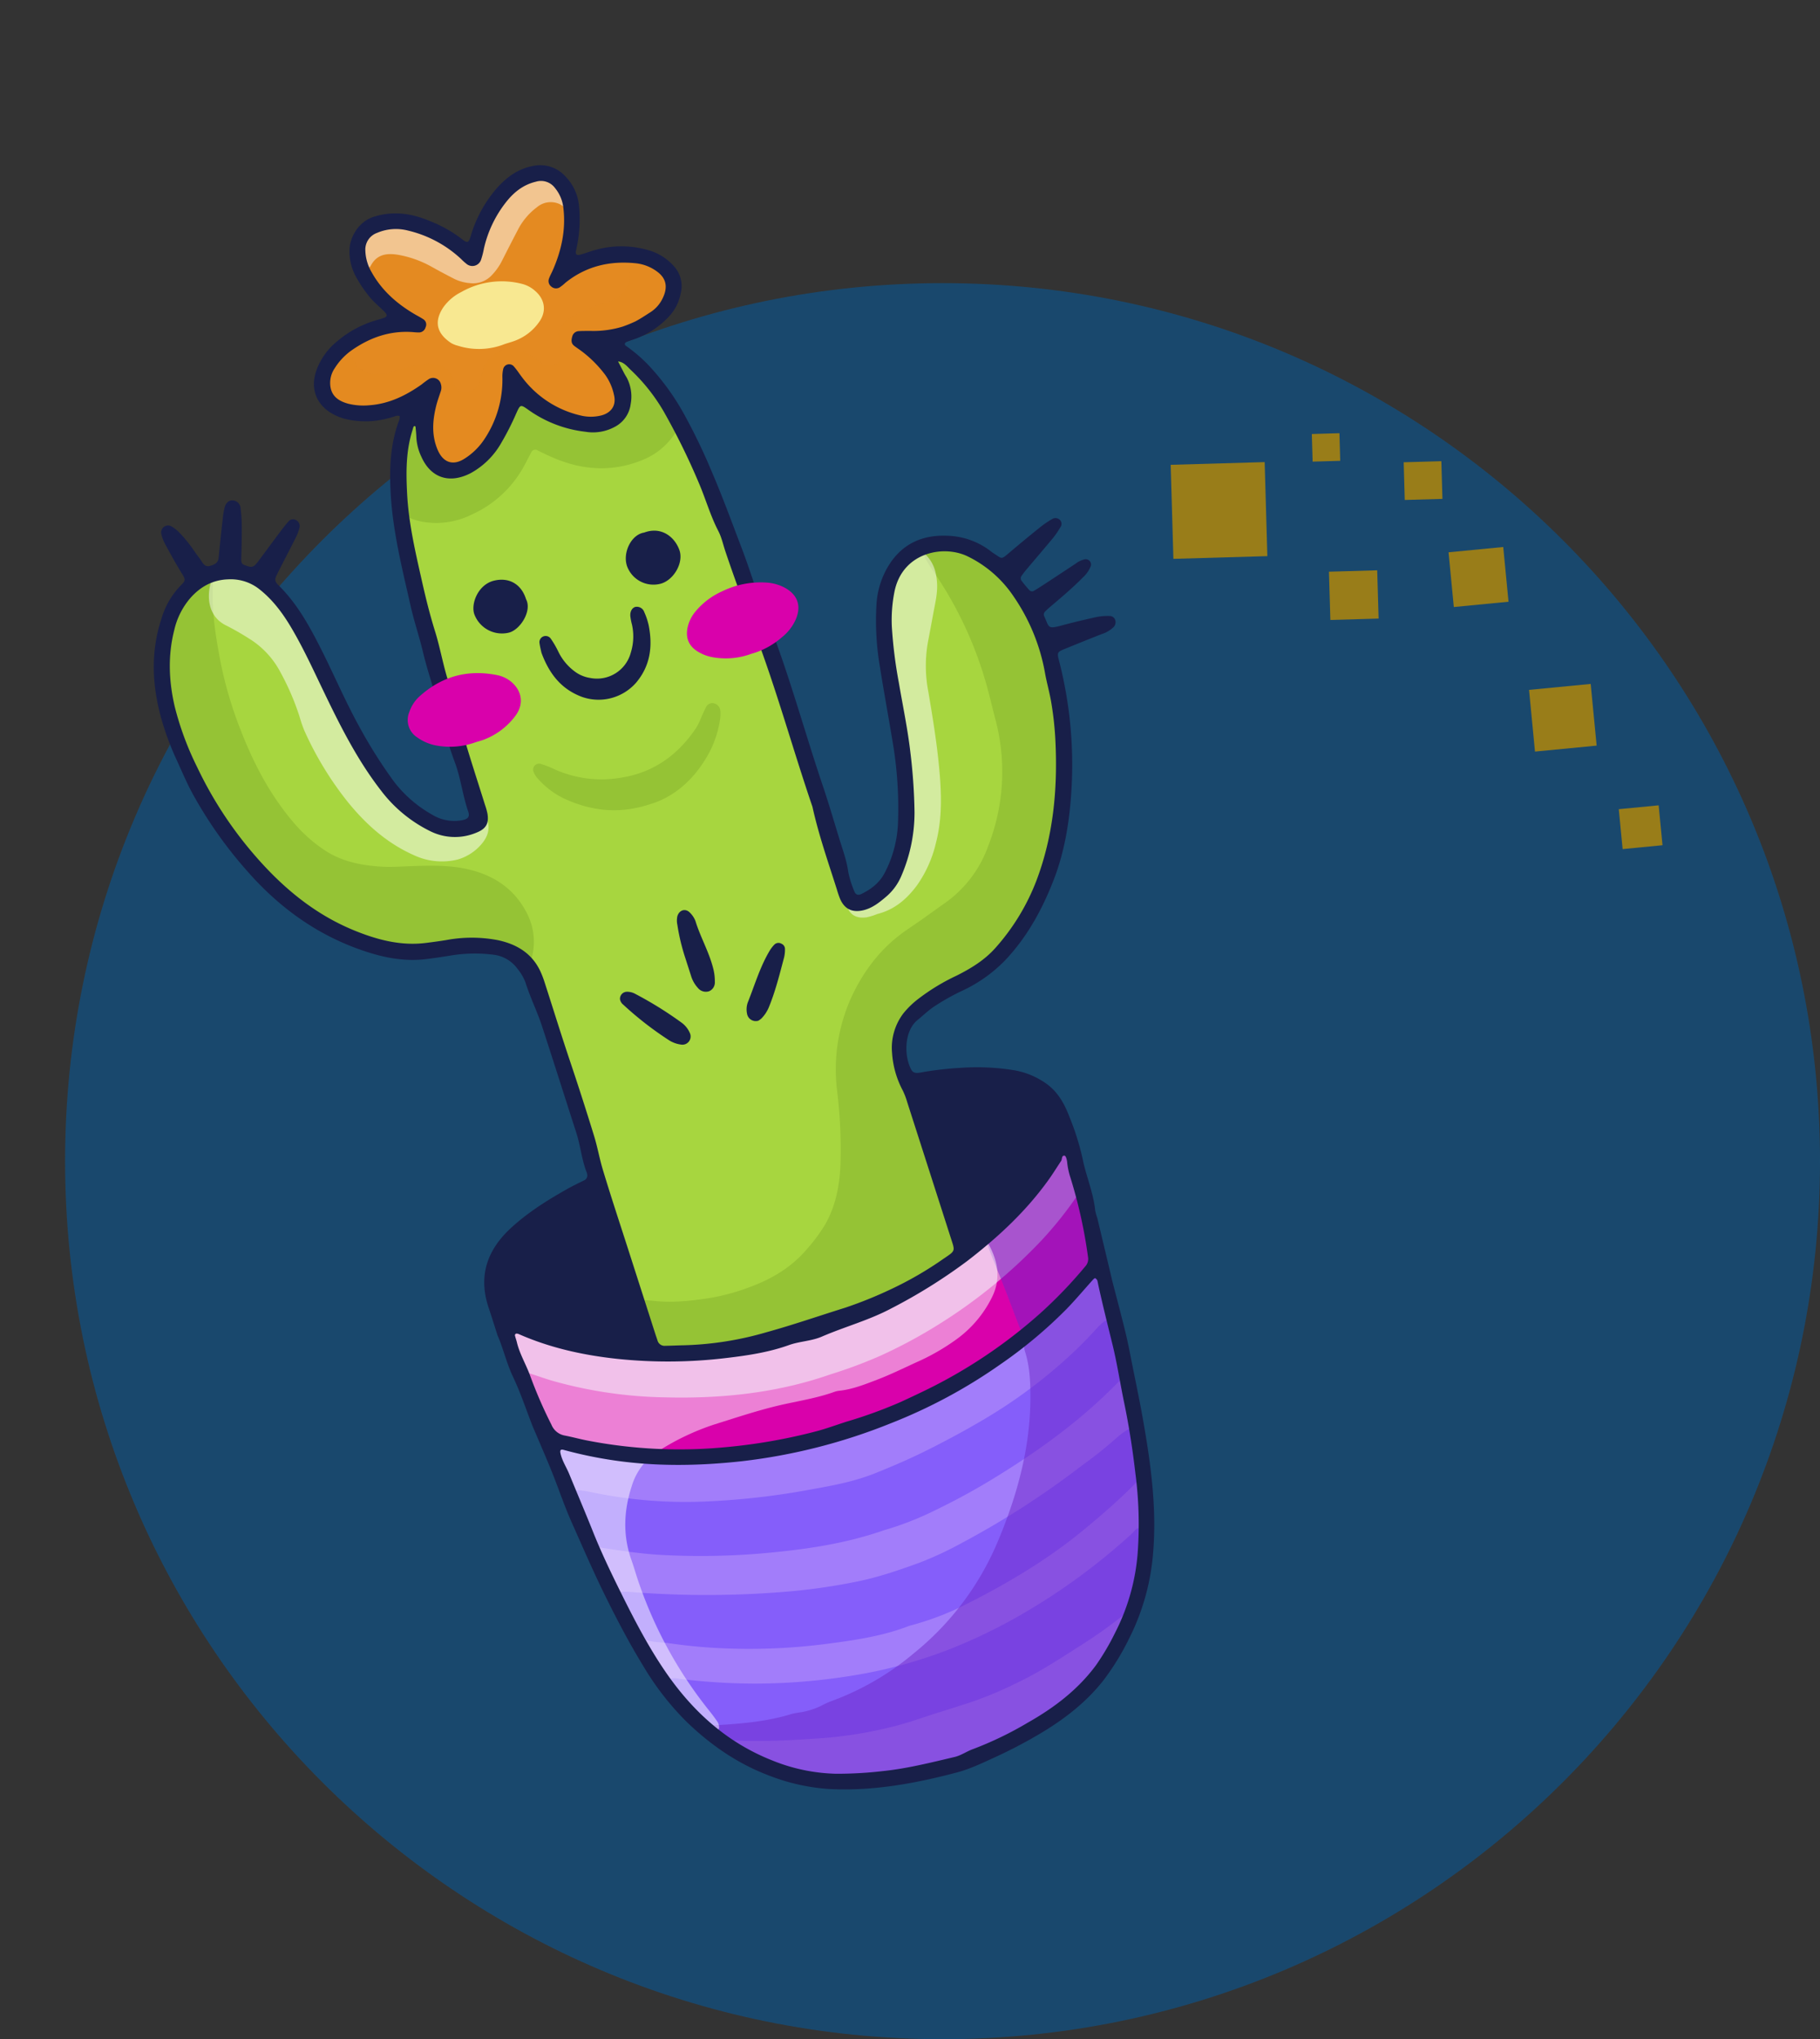 <svg xmlns="http://www.w3.org/2000/svg" width="676.991" height="758.029" viewBox="0 0 676.991 758.029">
  <rect x="0" y="0" width="676.991" height="758.029" fill="#333333" stroke="none"/>
  <g id="Group_32" data-name="Group 32" transform="translate(-283.009 -2320.746)">
    <g id="Untitled-1-01" transform="translate(307.225 2426)" opacity="0.5">
      <path id="Path_14" data-name="Path 14" d="M657.334,330.947c0,180.26-146.127,326.387-326.387,326.387S4.559,511.207,4.559,330.947,150.686,4.559,330.947,4.559,657.334,150.689,657.334,330.947Z" transform="translate(-4.559 -4.559)" fill="#005ea8"/>
      <g id="Group_5" data-name="Group 5" transform="translate(411.247 55.784)">
        <path id="Path_15" data-name="Path 15" d="M1429.488,184.956l-10.26.295-.3-10.261,10.27-.3Z" transform="translate(-1366.429 -174.692)" fill="#ffc800"/>
        <path id="Path_16" data-name="Path 16" d="M1537.547,220.432l-14.013.4-.4-14.016,14.007-.4Z" transform="translate(-1436.464 -196.016)" fill="#ffc800"/>
        <path id="Path_17" data-name="Path 17" d="M1596.346,324.055,1576,326.022l-1.961-20.34,20.339-1.967Z" transform="translate(-1470.681 -261.411)" fill="#ffc800"/>
        <path id="Path_18" data-name="Path 18" d="M1294.769,242.408l-34.949,1.009-1.01-34.955,34.956-1.006Z" transform="translate(-1258.81 -196.714)" fill="#ffc800"/>
        <path id="Path_19" data-name="Path 19" d="M1456.84,348.065l-17.945.518-.525-17.943,17.945-.514Z" transform="translate(-1379.495 -279.161)" fill="#ffc800"/>
        <path id="Path_20" data-name="Path 20" d="M1690.505,481.878l-22.935,2.216-2.21-22.931,22.926-2.213Z" transform="translate(-1532.059 -365.747)" fill="#ffc800"/>
        <path id="Path_21" data-name="Path 21" d="M1783.433,611.406,1768.6,612.84l-1.43-14.831L1782,596.575Z" transform="translate(-1600.488 -458.247)" fill="#ffc800"/>
      </g>
    </g>
    <g id="XMLID_58_" transform="matrix(0.899, -0.438, 0.438, 0.899, 283.009, 2468.93)">
      <g id="XMLID_59_" transform="translate(4.196 4.218)">
        <path id="Path_113" data-name="Path 113" d="M204.843,178.692q-3.585,24.959-7.169,49.915c-.18,1.245-.4,2.485-.507,3.735-.3,3.6.653,4.968,4.114,5.633,6.458,1.242,12.183-.6,17.132-4.679,7.167-5.9,12.176-13.409,15.94-21.869a237.292,237.292,0,0,0,11.584-33.308c2.051-7.4,4.449-14.708,6.733-22.044a71.715,71.715,0,0,1,5.9-13.331,33.719,33.719,0,0,1,7.417-9.055c5.769-5.065,15.792-5.745,22.9-1.238,5.973,3.788,9.746,9.288,12.171,15.729,3.541,9.409,4.973,19.113,3.255,29.141-.345,2.012-.619,4.039-.874,6.065-1.7,13.543-6.15,26.221-11.953,38.494A134.064,134.064,0,0,1,274.4,249.431a87.6,87.6,0,0,1-31.606,24.745,46.06,46.06,0,0,1-19.127,4.393c-3.449.029-6.9.187-10.344.342a52.442,52.442,0,0,0-9.742,1.6c-8.773,2.075-13.625,7.939-15.637,16.4a67.84,67.84,0,0,0-1.2,8.392c-.776,7.17-1.369,14.358-2.252,21.513-1.133,9.2-2.478,18.367-3.735,27.551-.17,1.247-.427,2.485-.5,3.737-.1,1.714-.015,3.441-.121,5.16-.112,1.811-2.124,2.684-2.3,4.539-.177,1.908-1.58,2.524-3.276,2.777a158.721,158.721,0,0,1-24.83,2.15c-15.12-.165-30.065-2.15-44.882-4.815-13.9-2.5-27.533-6.247-40.277-12.625a18.971,18.971,0,0,1-2.482-1.335c-.483-.34-1.113-.942-1.108-1.422.03-2.961-1.486-5.669-.921-8.79,1.229-6.8,1.74-13.732,3.129-20.493q1.514-7.368,2.84-14.771c2.238-12.666,4.522-25.325,6.686-38.009,1.08-6.322,2.842-12.594,3.245-18.988.892-14.138,3.619-28.016,5.377-42.029a16.932,16.932,0,0,0-4.213-13.943,30.966,30.966,0,0,0-8.351-6.808,72.408,72.408,0,0,0-14.823-5.963,51.882,51.882,0,0,1-17.314-8.3,68.919,68.919,0,0,1-9.28-8.674,95.458,95.458,0,0,1-19.576-34A154.7,154.7,0,0,1,.034,86.935c-.263-8.2,1.063-16.266,2.122-24.364A59.167,59.167,0,0,1,6.6,46.757C10,38.842,14.741,31.874,21.927,26.877A21.8,21.8,0,0,1,41.2,23.572a17.668,17.668,0,0,1,11.568,9.657A46.384,46.384,0,0,1,57.09,48.084a217.875,217.875,0,0,1,.949,26.789c-.175,15.227-.048,30.434,2.82,45.493a55.006,55.006,0,0,0,8.051,19.45c2.926,4.58,7.209,7.368,12.233,9.1a10.413,10.413,0,0,0,3.7.476c3.225-.122,4.054-.908,4.722-4.116a18.142,18.142,0,0,0,.29-1.864c1.149-11.1,3.9-21.93,5.628-32.932,1.608-10.23,3.611-20.4,5.585-30.546,1.4-7.208,2.319-14.54,4.434-21.639,1.158-3.881,1.855-7.929,2.836-11.887,3.033-12.254,7.141-24.085,13.84-34.856a35.982,35.982,0,0,1,9.441-10.4,10.709,10.709,0,0,1,2.05-1.1.925.925,0,0,1,.86.143c.255.347.573.92.447,1.228a30.349,30.349,0,0,1-1.534,2.9C131.648,7.634,130,11,129.5,14.822a14.351,14.351,0,0,0,.621,6.5,9.088,9.088,0,0,0,7.348,6.514c5.408,1.041,10.26-.595,14.914-3.055A42.225,42.225,0,0,0,166.684,12.1c.721-.983,1.255-2.478,2.715-2.32,1.762.192,1.791,2,2.226,3.259a38.359,38.359,0,0,0,16.158,20.75,14.765,14.765,0,0,0,8.036,2.308c3.485-.007,6.453-1.315,8.247-4.531,1.616-2.9,2.874-5.817,2.463-9.358a46.421,46.421,0,0,0-1.495-8.79,10.684,10.684,0,0,1-.42-2.286,1.21,1.21,0,0,1,1.774-.891,11.041,11.041,0,0,1,1.991,1.949,37.652,37.652,0,0,1,5.39,10.943,81.642,81.642,0,0,1,3.764,20.8,240.622,240.622,0,0,1-.539,32.424c-.471,6.1-1.381,12.174-1.66,18.261-.371,8.184-2.089,16.2-2.58,24.325C211.54,139.055,207.373,158.764,204.843,178.692Zm-76.56-91.2a8.358,8.358,0,0,0,2.524-16.523,8.474,8.474,0,0,0-9.567,6.854C120.438,83.019,123.123,86.705,128.283,87.489ZM187.05,95.93c4.538,1.228,9.205-3.5,9.637-6.953a8.648,8.648,0,0,0-7.609-9.625,8.452,8.452,0,0,0-9.03,7.14A8.017,8.017,0,0,0,187.05,95.93ZM152.7,126.274a15.593,15.593,0,0,0,13.608-3.791c4.876-4.148,7.305-9.708,8.621-15.829a3.5,3.5,0,0,0-.194-2.742,1.205,1.205,0,0,0-.706-.539c-.243-.032-.706.18-.755.369-.362,1.354-.621,2.733-.951,4.094-1.332,5.468-3.636,10.307-8.369,13.754a14.585,14.585,0,0,1-21.094-3.565,20.494,20.494,0,0,1-3.615-14.739,30.715,30.715,0,0,0,.317-3.742,1.36,1.36,0,0,0-.73-1.053c-.68-.2-1.13.277-1.333.939-.046.15-.1.3-.132.451a24.329,24.329,0,0,0,1.2,14.788C141.081,120.843,145.276,125.228,152.7,126.274Z" transform="translate(0 67.49)" fill="#a7d63f"/>
        <g id="XMLID_60_" transform="translate(0.135 67.539)" opacity="0.5">
          <path id="Path_114" data-name="Path 114" d="M58.6,240.409c-4.393-.631-8.005-.971-11.54-1.694-10.288-2.1-20.623-4.082-30.451-7.931-4.235-1.66-8.366-3.583-12.56-5.349C2.022,224.58.409,223.488.82,220.92c-1.935-5.189.081-10.213.7-15.286.168-1.388,1.167-1.728,2.448-1.024,1.375.757,2.724,1.563,4.06,2.388,5.8,3.572,12.128,5.83,18.6,7.834a78.118,78.118,0,0,0,15.237,2.9c8.692.888,17.219.213,25.365-3.383a62.442,62.442,0,0,0,10-5.189c6.584-4.451,11.121-10.567,14.85-17.377A180.047,180.047,0,0,0,103.1,166.3a64.8,64.8,0,0,1,19.819-28.73c8.2-6.715,17.562-11.567,28.216-13.38,2.476-.422,4.971-.73,7.449-1.133,3.871-.629,7.732-1.308,11.6-1.939a43.963,43.963,0,0,0,23.167-11.831A75.659,75.659,0,0,0,216.47,68.095c.927-4.609,1.985-9.184,2.8-13.822a141.484,141.484,0,0,0,.612-45.452,56.971,56.971,0,0,1-.633-6.084C219.155.516,220.39-.447,222.564.2a24.721,24.721,0,0,1,12.494,7.973A41.276,41.276,0,0,1,243.172,25c1.808,7.366,2.643,14.831,1.238,22.406-.372,2.007-.629,4.036-.877,6.062-1.708,13.87-6.288,26.832-12.264,39.377a133.215,133.215,0,0,1-16.916,27.108,87.58,87.58,0,0,1-31.221,24.493,46.67,46.67,0,0,1-20.037,4.521,80.377,80.377,0,0,0-19.158,1.854c-9.171,2.219-14.317,8.186-16.027,17.11a140.087,140.087,0,0,0-2.585,19.61c-.507,10.7-2.379,21.207-3.745,31.784-.383,2.96-.913,5.9-1.233,8.868-.2,1.864-.046,3.757-.211,5.626-.158,1.772-2.141,2.665-2.3,4.538-.143,1.675-1.391,2.359-2.918,2.568-6.22.854-12.415,1.941-18.709,2.082-6.588.151-13.152-.233-19.734-.607C70.177,242.045,64.011,240.98,58.6,240.409Z" transform="translate(59.82 129.547)" fill="#84af2b"/>
          <path id="Path_115" data-name="Path 115" d="M35.513.037a1.457,1.457,0,0,1,1.261,1.82,9.1,9.1,0,0,1-.558,1.293c-4.433,8.206-7.129,17.023-9.566,25.985a148.032,148.032,0,0,0-4.5,26.9c-1.09,13.348-.638,26.651,2.841,39.708a55.266,55.266,0,0,0,5.578,13.45c3.99,6.91,10.148,11.48,16.944,15.251,3.008,1.67,6.245,2.934,9.395,4.342,6.457,2.888,12.922,5.786,18.486,10.252,7.87,6.317,12.59,14.324,12.693,24.656a23,23,0,0,1-5.447,15.193c-.793.966-1.637.881-2.123-.26-2.45-5.755-6.768-9.691-12.113-12.686a58.644,58.644,0,0,0-13.932-5.652c-12.216-3.177-21.577-10.307-29.562-19.865a89.756,89.756,0,0,1-14.4-23.585A132.591,132.591,0,0,1,1.6,84.194,149.357,149.357,0,0,1,.021,65.914,108.167,108.167,0,0,1,.9,48.081c.506-3.259.882-6.541,1.425-9.793C4.257,26.685,8.933,16.4,17.236,7.937A25.221,25.221,0,0,1,33.379.037C34-.019,34.631.006,35.257,0A.7.7,0,0,1,35.513.037Z" transform="translate(0 22.612)" fill="#84af2b"/>
          <path id="Path_116" data-name="Path 116" d="M27.19,28.158c3.6.434,8.169-1.112,12.524-3.444A42.235,42.235,0,0,0,53.988,11.992c.092-.126.17-.264.269-.386.688-.825,1.193-2.043,2.482-1.9,1.323.143,1.572,1.422,1.883,2.444a42.792,42.792,0,0,0,7,13.249,35.623,35.623,0,0,0,10.727,9.053,12.567,12.567,0,0,0,7.74,1.563,8.762,8.762,0,0,0,7.293-4.536c1.587-2.92,2.825-5.837,2.424-9.371a44.024,44.024,0,0,0-1.517-8.783,6.35,6.35,0,0,1-.4-1.828,1.68,1.68,0,0,1,.519-1.2,1.272,1.272,0,0,1,1.706.143A12.663,12.663,0,0,1,95.7,12.174a31.681,31.681,0,0,1,4.07,7.414,78.9,78.9,0,0,1,5.116,26.692,3.7,3.7,0,0,1-2.143,3.779,25.97,25.97,0,0,1-13.977,3.412c-11.409-.551-20.777-5.228-28.575-13.428a82.834,82.834,0,0,1-5.718-6.868,1.618,1.618,0,0,0-2.455-.444c-1.656,1.192-3.274,2.441-4.948,3.609a41.416,41.416,0,0,1-25.278,7.49A29.5,29.5,0,0,1,4.226,38.152,22.338,22.338,0,0,1,1.732,36,5.015,5.015,0,0,1,.466,30.06,104.075,104.075,0,0,1,9.753,11.053a35.214,35.214,0,0,1,9.2-10A7.02,7.02,0,0,1,20.555.093a1.59,1.59,0,0,1,1.306.1,1.416,1.416,0,0,1,.383,1.242A7.778,7.778,0,0,1,21.2,3.517a33.555,33.555,0,0,0-3.451,7.206,15.708,15.708,0,0,0-.722,9.254C18.132,24.722,20.846,27.219,27.19,28.158Z" transform="translate(112.584 0)" fill="#84af2b"/>
          <path id="Path_117" data-name="Path 117" d="M33.581,31.815C21.469,30.143,12.74,24.367,5.761,15.778A30.9,30.9,0,0,1,.327,4.878,6.931,6.931,0,0,1,.041,2.114,2.2,2.2,0,0,1,3.851.687,28.647,28.647,0,0,1,7.058,4.109,42.753,42.753,0,0,0,28.285,18.236c11.872,3.643,22.923,1.672,33.423-4.483a31.728,31.728,0,0,0,3.659-2.934c.976-.789,1.915-1.626,2.946-2.332A2.491,2.491,0,0,1,71.4,8.451a3.063,3.063,0,0,1,1.121,3.378,13.389,13.389,0,0,1-1.752,3.306A38.689,38.689,0,0,1,58.385,26.544C50.462,31.308,41.855,33.237,33.581,31.815Z" transform="translate(113.288 137.842)" fill="#84af2b"/>
        </g>
        <path id="Path_118" data-name="Path 118" d="M101.938,89.652a207.8,207.8,0,0,1-32.446-7.111A192.6,192.6,0,0,1,19.925,60.014C13.674,56.068,7.992,51.335,2.213,46.743A5.783,5.783,0,0,1,0,41.821c-.025-6.116.1-12.2.564-18.324C1,17.867,1.393,12.242,2.144,6.64c.144-1.078-.028-2.189.02-3.281a9.29,9.29,0,0,1,.332-2.3A1.953,1.953,0,0,1,3.425.1,1.032,1.032,0,0,1,4.674.451a1.949,1.949,0,0,1,.3.354c5.075,8.83,13.1,14.742,20.982,20.658A160.7,160.7,0,0,0,66.943,43.409a159.307,159.307,0,0,0,19.3,6.028c8.742,2.024,17.581,3.223,26.434,4.5,14.739,2.121,29.444,1.519,44.108-.413a148.582,148.582,0,0,0,35.584-8.8c6.846-2.718,13.656-5.592,19.938-9.572,1.628-1.029,2.73-2.6,4.381-3.51a2.267,2.267,0,0,1,1.311-.184c.558.073.65.641.716,1.087a4.1,4.1,0,0,1-.021,1.408c-1.082,5.218-1.226,10.611-2.987,15.707a17.217,17.217,0,0,0-.59,2.757,168.768,168.768,0,0,1-5,20.066,4.391,4.391,0,0,1-2.589,3.106c-2.752,1.15-5.449,2.446-8.232,3.514a179.77,179.77,0,0,1-43.258,10.926,221.734,221.734,0,0,1-26.291,1.578c-4.849,0-9.719-.413-14.568-.606C110.125,90.8,105.189,90.021,101.938,89.652Z" transform="translate(11.554 388.042)" fill="#d901ab"/>
        <path id="Path_119" data-name="Path 119" d="M26.8,35.529a24.373,24.373,0,0,1,12.693,4.154,3.486,3.486,0,0,0,1.291.524,1,1,0,0,0,.849-.225c.247-.344.551-.9.428-1.207a11.373,11.373,0,0,0-1.371-2.437A48.777,48.777,0,0,1,35.3,26.42a30.308,30.308,0,0,1-1.852-18.9C34.58,2.586,37.763-.052,42.823,0a13.434,13.434,0,0,1,5.471,1.237A30.451,30.451,0,0,1,58.177,8.36a44.975,44.975,0,0,1,9.516,15.03c.214.591.386,1.2.631,1.775,1.039,2.434,2.322,2.613,4.165.561.522-.583.92-1.276,1.429-1.871A47.813,47.813,0,0,1,92.2,10.132a29.467,29.467,0,0,1,7.776-1.766,8.464,8.464,0,0,1,1.878.024c6.4.682,9.436,3.934,9.337,10.676-.08,5.357-2.413,10.025-5.274,14.42A52.317,52.317,0,0,1,95.742,44.544c-.711.607-1.436,1.2-2.089,1.867a.946.946,0,0,0,0,.853c.126.245.483.566.7.54,1.7-.2,3.386-.58,5.092-.7,10.676-.773,20.675.785,28.886,8.488a17.533,17.533,0,0,1,3.027,4.145c2.07,3.531,1.247,9.249-3.713,12.237a23.186,23.186,0,0,1-14.523,2.983c-6.138-.585-12.14-1.706-17.559-4.9a6.068,6.068,0,0,0-.847-.41c-.888-.354-1.869-.728-2.648.034-.816.8-.391,1.759.114,2.58a43.765,43.765,0,0,1,3.854,8.572,34.113,34.113,0,0,1,1.548,11.14,11.222,11.222,0,0,1-2.711,6.9,6.136,6.136,0,0,1-5.478,2.155,14.657,14.657,0,0,1-7.948-2.6A36.664,36.664,0,0,1,68.17,81.688a34.741,34.741,0,0,1-2.483-8.582c-.08-.621-.265-1.231-.374-1.847-.141-.781-.235-1.718-1.085-1.93-.983-.243-1.187.747-1.544,1.415-.883,1.662-1.7,3.366-2.689,4.968a40.119,40.119,0,0,1-18.227,15.78A16.341,16.341,0,0,1,31.656,92.8c-3.39-.682-5.231-2.475-5.873-5.856A15.885,15.885,0,0,1,26.5,79.05c1.364-4.276,3.957-7.829,6.755-11.239,1.093-1.33,2.355-2.524,3.563-3.757.588-.6,1.016-1.252.562-2.07A2.012,2.012,0,0,0,35.4,60.969a18.5,18.5,0,0,0-2.775.435c-6.962,1.594-13.763.374-20.487-1.325a21.151,21.151,0,0,1-8.491-4.957c-5.079-4.428-4.8-11.3.515-15.47,3.579-2.808,7.832-3.888,12.2-4.627A28.583,28.583,0,0,1,26.8,35.529Z" transform="translate(106.396 0)" fill="#e48a21"/>
        <path id="Path_120" data-name="Path 120" d="M19.641,24.5A25.968,25.968,0,0,1,3.76,17.481a9.97,9.97,0,0,1-1.888-2.069C-.774,10.884-1.333,6.021,5.02,2.256A18.062,18.062,0,0,1,13.576.04,30.428,30.428,0,0,1,35.3,7.279a11.591,11.591,0,0,1,3.218,4.554c1.825,4.344.485,8.561-3.684,10.853A19.209,19.209,0,0,1,23.5,25.053C22.26,24.929,21.025,24.7,19.641,24.5Z" transform="translate(153.825 35.269)" fill="#f8e891"/>
        <path id="Path_121" data-name="Path 121" d="M108.8,38.352a30.719,30.719,0,0,1-12.031-3.674,29.028,29.028,0,0,0-3.012-1.316,1.6,1.6,0,0,0-1.75.361,1.528,1.528,0,0,0-.2,1.76c.483.985,1.087,1.91,1.582,2.891A35.468,35.468,0,0,1,97.579,55.11a9.109,9.109,0,0,1-.143,2.337C95.7,63.415,93.38,66.07,86.529,64.682a13.735,13.735,0,0,1-5.121-2.291A36.433,36.433,0,0,1,67.98,45.208a36.218,36.218,0,0,1-2.4-8.608,10.658,10.658,0,0,0-.517-2.291,1.823,1.823,0,0,0-.891-.995c-.475-.2-.871.233-1.1.653-.966,1.8-1.833,3.65-2.877,5.4a39.8,39.8,0,0,1-18.48,16.164A16.306,16.306,0,0,1,31.6,56.8a6.682,6.682,0,0,1-5.826-5.9,15.953,15.953,0,0,1,.746-7.89c1.376-4.271,3.967-7.822,6.772-11.227,1.095-1.33,2.355-2.524,3.564-3.757.6-.607.972-1.272.5-2.075a2.049,2.049,0,0,0-2.012-.976,19.881,19.881,0,0,0-2.773.451c-6.963,1.575-13.765.357-20.485-1.354A21.064,21.064,0,0,1,3.609,19.1c-5.063-4.454-4.734-11.276.58-15.474A18.093,18.093,0,0,1,9.13.938c4.024-1.513,5.3-1.655,4.745,3.109-.448,3.8,1.708,6.554,4.776,8.58a13.138,13.138,0,0,0,6.225,2c4.1.348,7.985,1.63,11.947,2.575a9.832,9.832,0,0,1,5.471,3.466,7.04,7.04,0,0,1,1.78,5.657c-.091.624-.182,1.245-.229,1.871-.158,2.1-.1,4.189,2.03,5.356,2.151,1.179,4.3.68,6.388-1.325,1.244-1.2,2.474-2.415,3.637-3.691a10.237,10.237,0,0,1,6.633-3.17,9.932,9.932,0,0,1,9.535,3.9,30.277,30.277,0,0,1,3.66,6.026,5.562,5.562,0,0,0,4.684,3.473c2.165.182,3.2-.451,3.837-2.565.408-1.349.636-2.76,1.126-4.075,1.752-4.713,4.672-6.759,9.7-6.548,4.068.17,8.157.054,12.193.869a13.824,13.824,0,0,0,4.682.206c4.354-.653,7.5-2.847,8.973-7.264,1.366-4.1,2.056-4.254,5.332-1.6a16.136,16.136,0,0,1,5.135,6.026c2.048,4.754.67,9.548-3.8,12.205a23.637,23.637,0,0,1-14.064,2.987C112.116,38.917,110.722,38.629,108.8,38.352Z" transform="translate(106.395 35.986)" fill="#e48a21" opacity="0.5"/>
        <path id="Path_122" data-name="Path 122" d="M1.746,1.008c-.155.226-.289.621-.468.644-.7.09-1.068-.377-1.247-1C-.072.306.093-.01.445,0A1.291,1.291,0,0,1,1.746,1.008Z" transform="translate(223.966 49.589)" fill="#e48a21" opacity="0.5"/>
        <path id="Path_123" data-name="Path 123" d="M86.233,170.719a152.607,152.607,0,0,1-40.345-12.358,69.127,69.127,0,0,1-23.032-17.542,85.586,85.586,0,0,1-19.7-40.555C.753,88.2.114,75.989.018,63.743-.071,52.3.168,40.866.9,29.44c.512-7.97.783-15.955,1.587-23.91.125-1.237-.062-2.51.08-3.747A2.439,2.439,0,0,1,3.5.253,1.687,1.687,0,0,1,5.631.607Q9.938,4.255,14.253,7.9c5.789,4.878,12.275,8.713,18.8,12.474,13.264,7.64,27.473,13.067,42.049,17.523,4.927,1.51,10.051,2.466,15.057,3.723a165.042,165.042,0,0,0,19,3.267c6.518.85,13.1,1.024,19.68,1.252a206.931,206.931,0,0,0,23.027-.563A173.376,173.376,0,0,0,200.86,34.662c2.927-1.116,5.764-2.471,8.645-3.718.718-.31,1.422-.66,2.162-.913a1.331,1.331,0,0,1,1.7,1.122,17.071,17.071,0,0,1-.281,3.267c-1.5,6.728-3.153,13.421-4.575,20.158-.939,4.451-1.876,8.887-3.038,13.29-2.685,10.155-5.337,20.309-8.606,30.3A191.457,191.457,0,0,1,185.42,126.5a85.912,85.912,0,0,1-35.654,36.472,67.22,67.22,0,0,1-23.655,7.528,162.8,162.8,0,0,1-26.28,1.286A133.882,133.882,0,0,1,86.233,170.719Z" transform="translate(7.355 435.85)" fill="#a27dfa"/>
        <path id="Path_124" data-name="Path 124" d="M102.05,69.077C81.364,66.645,61.8,59.577,43.158,49.9A163.548,163.548,0,0,1,7.872,25.8c-2.086-1.908-4.046-3.951-6.11-5.878A5.179,5.179,0,0,1,.046,15.266c.2-1.718.37-3.436.576-5.15.283-2.33.835-4.64.478-7.024a3.978,3.978,0,0,1,.1-1.4C1.369.908,1.665.122,2.584.011A1.461,1.461,0,0,1,4.052.976c2.24,4.859,6.257,8.252,10.063,11.708a146.58,146.58,0,0,0,23.921,17.46A185.183,185.183,0,0,0,79.421,48.035c10.069,3.024,20.527,4.456,30.968,5.771a166.3,166.3,0,0,0,16.864,1.408,185.45,185.45,0,0,0,21.149-.869,162.992,162.992,0,0,0,39.5-8.412,121.438,121.438,0,0,0,23.044-10.639c1.65-1,2.864-2.417,4.383-3.509a1.511,1.511,0,0,1,1.721-.306,1.6,1.6,0,0,1,.641,1.641,20.6,20.6,0,0,1-.26,2.339c-.544,3.408-1.158,6.81-1.648,10.227a5.5,5.5,0,0,1-3.046,4.393,140.772,140.772,0,0,1-18.3,8.6A193,193,0,0,1,146.461,70a183.463,183.463,0,0,1-25.363.961A175.2,175.2,0,0,1,102.05,69.077Z" transform="translate(12.61 388.065)" fill="#e383d4"/>
        <g id="XMLID_61_" transform="translate(7.483 454.462)">
          <path id="Path_125" data-name="Path 125" d="M99.409,63.494C85.348,61.8,72.61,57.917,60.064,53.31a270.163,270.163,0,0,1-39.774-18.2C14.126,31.628,8.306,27.628,2.5,23.595.967,22.532-.031,21.314.142,19.338.2,18.721-.031,18.085,0,17.464q.408-7.04.875-14.081a13.019,13.019,0,0,1,.232-1.869C1.393.189,2.416-.374,3.54.262A26.73,26.73,0,0,1,7.078,2.587,170.8,170.8,0,0,0,44.629,24.906a276.624,276.624,0,0,0,36.805,13c8.009,2.281,16.029,4.509,24.36,5.1,6.718.476,13.465.82,20.195.767,8.152-.068,16.321-.364,24.447-1.019a187.761,187.761,0,0,0,35.207-6.111,156.169,156.169,0,0,0,17.409-5.81c.726-.3,1.466-.568,2.213-.805,3.453-1.1,4.732-.15,3.679,3.15-1.626,5.1-1.949,10.489-3.781,15.533a4.979,4.979,0,0,1-3.009,3.325c-1.029.384-2.07.738-3.111,1.092-16.584,5.669-33.691,8.752-51.081,10.543a246.26,246.26,0,0,1-27.721,1.476A115.135,115.135,0,0,1,99.409,63.494Z" transform="translate(0.283 0)" fill="#855efa"/>
          <path id="Path_126" data-name="Path 126" d="M92.668,58.4c-10.406-.844-20.27-3.961-30.1-7.256A222.944,222.944,0,0,1,27.6,36.072,194.264,194.264,0,0,1,9.484,25.117C7.036,23.427,4.263,22.243,2.1,20.1a5.3,5.3,0,0,1-1.862-3.66Q.045,8.917,0,1.391C-.007.168.768-.289,1.885.182A23.634,23.634,0,0,1,4.831,1.643,358.94,358.94,0,0,0,59.5,27.9a222.77,222.77,0,0,0,21.954,6.956c8.235,2.223,16.636,3.247,25.04,4.126a132.011,132.011,0,0,0,17.373.262A319,319,0,0,0,176.613,32.9,151.064,151.064,0,0,0,192.682,29.3a30.1,30.1,0,0,1,5.08-.922,1.232,1.232,0,0,1,1.471,1.383,4.533,4.533,0,0,1-.2,1.389c-1.456,4.47-2.968,8.921-4.393,13.4-.6,1.883-1.993,2.631-3.708,3.228-8.016,2.791-16.2,4.98-24.442,6.96-16.875,4.053-34.053,5.485-51.348,5.7A104.605,104.605,0,0,1,92.668,58.4Z" transform="translate(0 41.163)" fill="#855efa"/>
          <path id="Path_127" data-name="Path 127" d="M85.621,54.957c-5.129-.738-10.294-1.291-15.382-2.252a154.467,154.467,0,0,1-29.268-8.679c-8.583-3.465-17.112-7.087-25.344-11.348-1.392-.718-2.731-1.539-4.109-2.291a7.8,7.8,0,0,1-3.209-3.359A83.254,83.254,0,0,1,.072,2.584,5.281,5.281,0,0,1,.091.739.945.945,0,0,1,1.133,0,5.978,5.978,0,0,1,4.066,1.389,232.1,232.1,0,0,0,28.187,15.126,226.128,226.128,0,0,0,61.874,28.362,175.741,175.741,0,0,0,100.641,35.7a201.332,201.332,0,0,0,29.132-.048,236.1,236.1,0,0,0,49.457-9.009c1.247-.364,2.8-1.553,3.859-.116.813,1.1-.352,2.359-.9,3.422a88.186,88.186,0,0,1-14.135,19.886,9.809,9.809,0,0,1-5.313,2.762A185.381,185.381,0,0,1,142.3,55.87c-8.415.981-16.827,2-25.329,1.941A141.565,141.565,0,0,1,97.74,56.753q-6.063-.881-12.126-1.743C85.616,54.99,85.619,54.97,85.621,54.957Z" transform="translate(2.871 78.337)" fill="#855efa"/>
        </g>
        <g id="XMLID_62_" transform="translate(16.985 419.36)" opacity="0.5">
          <path id="Path_128" data-name="Path 128" d="M76.351,140.75c-16.592-3.077-32.666-7.664-47.361-16.3a68.765,68.765,0,0,1-12.811-10.3c-6.387-6.189-11.108-13.581-15.147-21.44a19.925,19.925,0,0,1-.944-2.155,1.136,1.136,0,0,1,.006-.893c.3-.432.822-.359,1.256-.18,1.017.413,2.01.888,3.025,1.306,8.143,3.344,16.382,6.364,25.142,7.708A34.821,34.821,0,0,1,33.13,99.53a28.747,28.747,0,0,0,7.443,1.029,32.321,32.321,0,0,1,3.754.054A102.129,102.129,0,0,0,80.3,98.059a106.011,106.011,0,0,0,45.373-23C140.013,62.64,152.484,48.6,160.883,31.342c2.48-5.092,4.721-10.3,5.546-15.95.381-2.6,1.806-3.781,4.233-4.276a131.454,131.454,0,0,0,14.445-4.286,103.583,103.583,0,0,0,14.875-5.9,14.49,14.49,0,0,1,2.17-.878A1.335,1.335,0,0,1,203.768,1.3a4.025,4.025,0,0,1,0,.937c-.539,3.1-.99,6.208-1.667,9.271-1.25,5.659-2.631,11.285-3.97,16.926-1.085,4.577-2.092,9.179-3.3,13.722q-2.425,9.086-5.116,18.1c-3.861,12.955-8.237,25.716-14.686,37.662a85.584,85.584,0,0,1-23.639,27.726A73.264,73.264,0,0,1,125.5,138.73a95.79,95.79,0,0,1-19.071,2.8C96.389,142.1,86.361,142.249,76.351,140.75Z" transform="translate(0 46.465)" fill="#6e26c7"/>
          <path id="Path_129" data-name="Path 129" d="M43.7,9.07c-1.544,8.955-3.745,17.765-5.83,26.6-.25,1.058-1.031,2.039-1.087,3.082-.226,4.228-3.157,5.66-6.516,7.019A198.969,198.969,0,0,1,9,53.279C6.731,53.91,4.452,54.507,2.156,55,.47,55.366-.13,54.764.023,52.968.443,47.973.938,42.993,1.341,38c.452-5.616.806-11.246,1.26-16.863.216-2.7.26-2.757,2.847-3.436A141.583,141.583,0,0,0,29.613,8.54C34.144,6.4,38.68,4.234,42.291.6A3.478,3.478,0,0,1,43.08.1a1.273,1.273,0,0,1,1.689,1.058C44.836,3.852,44.117,6.441,43.7,9.07Z" transform="translate(168.518 0)" fill="#6e26c7"/>
        </g>
        <g id="XMLID_63_" transform="translate(5.978 0.579)" opacity="0.5">
          <path id="Path_130" data-name="Path 130" d="M10.946,105.553A157.669,157.669,0,0,0,13.4,162.115c.378,1.68.7,3.383.937,5.087a4.1,4.1,0,0,1-.308,1.805,1.45,1.45,0,0,1-2.342.5,7.565,7.565,0,0,1-1.342-1.9,39.428,39.428,0,0,1-1.457-3.975c-1.323-4.17-2.153-8.47-4.444-12.344-1.074-1.816-1.361-4.16-1.746-6.31A133.843,133.843,0,0,1,.583,123.468C.372,109.989-.081,96.5.013,83.03q.08-11.5.914-23.013C1.448,52.81,2.745,45.689,3.1,38.5,3.511,30.171,5.065,22,5.772,13.721c.239-2.806.259-5.631.427-8.441a14.254,14.254,0,0,1,.42-2.786A3.221,3.221,0,0,1,9.213.052c1.275-.267,2.042.543,2.751,1.422a2.692,2.692,0,0,1,.283.378c3.973,7.053,10.31,11.718,16.61,16.421a25.8,25.8,0,0,1,3.337,2.606c2.89,3.024,6.474,4.839,10.252,6.461C55.564,32.976,68.643,38.7,81.731,44.4c2.438,1.063,4.925,1.986,7.339,3.136A14.018,14.018,0,0,0,97.8,48.605c.774-.15,1.641-.5,2.28.009,2.256,1.781,5.034,1.714,7.612,2.116,8.065,1.253,16.137,2.68,24.262,3.281a132.756,132.756,0,0,0,27.233-.762,6.055,6.055,0,0,0,2.693-.7c1.937-1.408,3.721-2.141,5.922-.466.473.359,1.536.078,2.291-.088,2.3-.495,4.56-1.2,6.876-1.582,1.587-.262,2.313-1.51,3.424-2.325a1.355,1.355,0,0,1,2.167.883c.784,7.99-.291,15.3-7.128,20.736A42.443,42.443,0,0,1,156.719,78.1a80.959,80.959,0,0,1-17.341,1.184c-5.324-.131-10.667-.106-15.962-.573-4.825-.427-9.712-.781-14.352-2.432a7.732,7.732,0,0,0-1.822-.461c-6.423-.684-12.619-2.529-18.847-4.038-8.881-2.145-17.889-3.3-26.878-4.66A91.3,91.3,0,0,0,39,66.88a23.219,23.219,0,0,0-14.872,7.3C17.363,81.15,12.952,89.252,11.874,99.018,11.632,101.2,11.259,103.375,10.946,105.553Z" transform="translate(0 387.24)" fill="#fff"/>
          <path id="Path_131" data-name="Path 131" d="M41.715,133.82a24.563,24.563,0,0,1-13.869-8.528c-7.07-8.375-11.064-18.161-13.505-28.682a123.085,123.085,0,0,1-2.893-30.83,50.317,50.317,0,0,1,.694-5.6,94.7,94.7,0,0,0,.742-19.226A32.217,32.217,0,0,0,7.9,25.935,97.148,97.148,0,0,0,2.335,17.78C-2.037,12.1.313,5.254,4.6.738A3.032,3.032,0,0,1,7.7.167c5.647,1.291,10.065,4.274,12.754,9.521A43.113,43.113,0,0,1,24.9,24.008,196.388,196.388,0,0,1,25.99,51.238c-.2,15.372-.1,30.718,2.769,45.926a55.055,55.055,0,0,0,7.715,19.066,22.514,22.514,0,0,0,11.088,9.087c3.228,1.3,6.338,1.67,9.405-.369a.876.876,0,0,1,.806-.058,1.062,1.062,0,0,1,.267.84c-.522,3.255-2.62,5.341-5.423,6.645A18.281,18.281,0,0,1,41.715,133.82Z" transform="translate(26.095 89.957)" fill="#fff"/>
          <path id="Path_132" data-name="Path 132" d="M8.9,113.871a22.718,22.718,0,0,1-4.172-.648C2.253,112.367.26,110.9,0,107.97c-.056-.653.67-1.371,1.151-1.056,2.625,1.73,5.623,1.774,8.586,2.051a10.045,10.045,0,0,0,4.558-.83c6.747-2.514,11.559-7.38,15.9-12.834,4.648-5.842,7.65-12.6,10.409-19.445a251.627,251.627,0,0,0,8.878-26.774c2.223-8,4.725-15.928,7.261-23.838a66.435,66.435,0,0,1,5.667-12.4A28.663,28.663,0,0,1,71.482,2.8,15.409,15.409,0,0,1,81.258.036a2.424,2.424,0,0,1,2.388,1.835c1.373,3.966.592,7.747-1,11.438-1.444,3.349-3.774,6.136-5.922,9.036-2.24,3.027-4.466,6.062-6.73,9.07a50.661,50.661,0,0,0-7.827,16.5c-2.694,9.179-5.434,18.338-8.808,27.294-3.277,8.691-7.026,17.134-13.128,24.3a45.34,45.34,0,0,1-13.21,11.158C21.32,113.676,15.36,115.246,8.9,113.871Z" transform="translate(190.362 196.481)" fill="#fff"/>
          <path id="Path_133" data-name="Path 133" d="M11.785.37c3.72.125,6.739,2.211,9.649,4.324,6.151,4.467,10.073,10.67,13.039,17.544.5,1.149.872,2.354,1.422,3.475a1.528,1.528,0,0,0,2.408.45,33.154,33.154,0,0,0,2.512-2.779C45.557,17.817,50.976,13.136,57.8,10.257a21.535,21.535,0,0,1,13.824-1.3c3.808.929,5.672,2.833,6.342,6.661a14.74,14.74,0,0,1-.068,5.159c-.134.751-.252,1.9-.723,2.118-1.143.523-1.408-.842-1.942-1.474A7.9,7.9,0,0,0,67.193,18.7a24.43,24.43,0,0,0-10.247,4.538q-5.3,3.917-10.555,7.912a22,22,0,0,1-5.376,2.894,9.51,9.51,0,0,1-8.592-.822,16.083,16.083,0,0,1-4.889-4.368c-1.689-2.267-3.356-4.551-4.98-6.864a39.529,39.529,0,0,0-9.775-10.1c-3.552-2.462-7.02-3.466-10.829-.657a1.726,1.726,0,0,1-1.3.268c-.767-.209-.682-.962-.607-1.554A29.285,29.285,0,0,1,.669,6.232C1.818,1.8,4.728-.268,9.342.028,10.126.077,10.9.242,11.785.37Z" transform="translate(133.436 0)" fill="#fff"/>
        </g>
      </g>
      <g id="XMLID_64_" transform="translate(0 0)">
        <g id="XMLID_65_" transform="translate(0 0)">
          <path id="Path_134" data-name="Path 134" d="M13.858,394.094c.583-4.058,1.093-7.32,1.514-10.592,1.587-12.363,8.828-19.641,20.489-23.122,8.2-2.446,16.606-3.339,25.083-3.849,2.346-.141,4.7-.124,7.055-.143a1.977,1.977,0,0,0,2.065-1.546,2.059,2.059,0,0,0,.123-.454c.371-5.2,2.28-10.091,3.007-15.222,1.943-13.69,3.975-27.369,5.867-41.068.793-5.745.737-11.572,1.592-17.329a18.112,18.112,0,0,0-.468-6.075,12.8,12.8,0,0,0-5.586-8.388,54.751,54.751,0,0,0-14.9-6.878c-2.849-.876-5.7-1.755-8.516-2.728-8.23-2.842-14.826-8.116-20.8-14.244-12.471-12.8-20.364-28.121-24.911-45.3A157.805,157.805,0,0,1,.056,162.8c-.169-4.385.086-8.778.184-13.166a103.972,103.972,0,0,1,1.6-16.382c2.3-12.613,7.211-24.032,16.273-33.361a29.826,29.826,0,0,1,12.019-8.053c2.336-.767,2.5-1.158,2.215-3.82-.43-4.055-.615-8.138-.8-12.215a15.62,15.62,0,0,1,.335-4.194,2.608,2.608,0,0,1,2.3-2.085,2.54,2.54,0,0,1,2.41,1.2,14.561,14.561,0,0,1,1.459,2.924,51.5,51.5,0,0,1,2.19,9.635c.251,1.391.559,2.776.71,4.179.148,1.386.58,2.41,2.12,2.665,1.616.265,3.1.352,4.131-1.33q3.938-6.425,7.982-12.785A25.756,25.756,0,0,1,57.4,72.965c1.171-1.357,2.569-1.716,3.747-1.116A3.12,3.12,0,0,1,62.571,75.9a58.237,58.237,0,0,1-2.69,6.526c-1.7,3.538-3.526,7.016-5.333,10.5-.471.907-.732,1.747.121,2.548,1.007.942,1.869,2.262,3.57,1.684a16.179,16.179,0,0,0,2.136-.983c3.767-1.946,7.52-3.917,11.293-5.851,1.534-.786,3.075-1.575,4.671-2.218a2.183,2.183,0,0,1,2.917.769,2.488,2.488,0,0,1-.141,3.075A17.323,17.323,0,0,1,76.4,94.529c-3.491,2.679-7.035,5.288-10.55,7.931-.879.663-1.748,1.337-2.591,2.043a2.249,2.249,0,0,0-.725,2.541c.09.3.173.607.278.9,3.18,9.031,3.621,18.435,3.77,27.878.17,10.664-.394,21.328.138,31.992a180.537,180.537,0,0,0,2.666,24.325,46.5,46.5,0,0,0,7.334,17.214,15.724,15.724,0,0,0,9.264,6.837c2.136.556,3.122.056,3.375-2.029.738-6.087,2.8-11.9,3.472-18.013a143.541,143.541,0,0,1,2.706-17.219c1.99-8.422,2.78-17.047,4.666-25.452,1.273-5.677,1.976-11.443,3.3-17.086,3.233-13.734,6.1-27.595,11.538-40.683,3.628-8.727,8.045-17.052,15.108-23.641a4.543,4.543,0,0,0,.664-1.16,3.919,3.919,0,0,0-1.165-.621,35.939,35.939,0,0,1-9.113-2.257,32.844,32.844,0,0,1-8.1-4.757,20.013,20.013,0,0,1-3.256-3.377c-4.615-6.052-3.987-12.988,1.631-18.172a24.482,24.482,0,0,1,11.114-5.908,39.341,39.341,0,0,1,16.82-.693q1.387.273,2.793.441c1.257.149,1.659-.4,1.249-1.7-.8-2.541-2-4.93-2.618-7.554a49.027,49.027,0,0,1-1.287-8.843A19.64,19.64,0,0,1,141.2,7.016c2.12-3.952,7.479-7.75,13.362-6.894,7.679,1.119,13.415,5.166,18.237,10.73a48.025,48.025,0,0,1,7.713,11.238c1.194,2.6,1.934,1.783,3.379.255a47.378,47.378,0,0,1,16.372-11.669c5.038-2.077,10.191-3.089,15.618-1.65a12.645,12.645,0,0,1,9.414,8.98A17.938,17.938,0,0,1,224.965,30a50.45,50.45,0,0,1-8.143,14.241c-1.029,1.267-.75,1.957.823,2.223,2.015.341,4.056.524,6.058.925A35.6,35.6,0,0,1,241.486,56.5a19.6,19.6,0,0,1,5.327,8.726,11,11,0,0,1-2.131,10.6,17.209,17.209,0,0,1-8.3,5.961,31.755,31.755,0,0,1-15.3,1.6c-.772-.126-1.558-.2-2.339-.25s-1.223.532-.852,1.184a56.356,56.356,0,0,1,4.332,9.912,90.252,90.252,0,0,1,4.05,23.614,216.714,216.714,0,0,1-.136,22.1c-.469,10.349-1.554,20.632-2.468,30.939-.765,8.606-2.216,17.129-2.808,25.723-1.546,22.452-5.9,44.518-8.754,66.785-.881,6.856-2.046,13.674-3.119,20.5-.658,4.179-1.044,8.39-2.4,12.467a36.79,36.79,0,0,0-1.124,7.441c-.148,1.337.563,2.075,1.937,2.07,3.995-.012,7.749-.747,11.111-3.182a43.576,43.576,0,0,0,12.814-14.846,147.338,147.338,0,0,0,11.458-28.327c2.638-8.871,5.114-17.79,7.812-26.639a101.952,101.952,0,0,1,8.936-21.236A31.138,31.138,0,0,1,270.1,200.469c8.172-5.08,16.428-4.662,24.576-.194a27.666,27.666,0,0,1,11.9,12.382c.2.425.446.83.689,1.233,1.733,2.864,1.306,3.009,4.708,2.14q7.3-1.868,14.652-3.541a36.08,36.08,0,0,1,5.57-.835,2.333,2.333,0,0,1,2.527,1.725,2.094,2.094,0,0,1-1.129,2.371,30.175,30.175,0,0,1-4.075,2.335c-4.573,2.082-9.191,4.068-13.783,6.1a31.207,31.207,0,0,0-2.959,1.447,1.532,1.532,0,0,0-.85,1.568c.306,1.536.675,3.065,1.126,4.565a1.353,1.353,0,0,0,1.5.888c1.25-.107,2.5-.231,3.742-.388q7.241-.921,14.474-1.876a8.449,8.449,0,0,1,3.73.02,1.958,1.958,0,0,1,.915,3.325,11.4,11.4,0,0,1-4.5,2.466c-4.89,1.74-9.914,3.007-14.933,4.293-1.063.272-2.131.553-3.162.92a1.463,1.463,0,0,0-1.073,1.391c-.092,4.5-1.126,4.934,4.221,5.944,4.466.847,8.9,1.854,13.322,2.922a21.308,21.308,0,0,1,4.349,1.733,2.173,2.173,0,0,1,1.223,2.352,2.571,2.571,0,0,1-1.762,2.034,11.174,11.174,0,0,1-5.114.369q-7.5-.586-15.013-1.068c-2.6-.165-2.912.1-3.439,2.7a155.32,155.32,0,0,1-18.224,47.726c-5.325,9.141-11.511,17.723-19.251,24.9-8.655,8.034-18.251,14.868-29.487,19.066a54.186,54.186,0,0,1-18.94,3.153,82.088,82.088,0,0,0-12.673.752c-2.5.4-4.871,1.184-7.313,1.743-5.92,1.357-10.3,9.125-10.188,15.463.027,1.519,1.06,2.111,2.381,2.5a124.748,124.748,0,0,1,14.217,4.951,86.419,86.419,0,0,1,17.753,9.635,29.253,29.253,0,0,1,8.614,9.834c2.473,4.65,2.723,9.664,2.254,14.688a95.918,95.918,0,0,1-2.335,15.838c-1.742,6.533-1.961,13.373-4.318,19.751a20.733,20.733,0,0,0-.5,2.777q-2.494,11.249-5.009,22.488c-.07.306-.148.606-.211.917-1.35,6.606-2.623,13.232-4.073,19.819-.944,4.281-2.123,8.509-3.232,12.756-1.587,6.067-3.109,12.154-4.827,18.183-4.568,16.028-9.684,31.851-18.2,46.326a85.314,85.314,0,0,1-22.309,25.255,93.352,93.352,0,0,1-15.48,9.829c-9.192,4.427-18.965,6.47-29.053,7.363a178.7,178.7,0,0,1-19.746.6c-5.008-.116-10.108-.141-14.993-1.1-15.591-3.068-30.862-7.315-44.924-14.979a74.588,74.588,0,0,1-18.415-14.533c-8.681-9.179-14.725-19.954-18.964-31.7a103.733,103.733,0,0,1-5.314-25.294c-1-10.32-1.291-20.654-1.314-31.027-.02-9.572.432-19.12.744-28.677.221-6.732,1.121-13.436,1.6-20.163.382-5.311.591-10.635.876-15.955.05-.942.071-1.883.146-2.82.513-6.407,1.4-12.815,1.455-19.227C12.343,404.768,13.687,399.1,13.858,394.094Zm57.526-6.309q-2.277,15.865-4.555,31.725c-.112.777-.185,1.563-.3,2.34a2.687,2.687,0,0,0,1.692,3.038c2.132,1,4.3,1.913,6.434,2.912a120.82,120.82,0,0,0,29.622,9.053c10.033,1.869,20.189,3.087,30.285,4.621a153.054,153.054,0,0,0,18.3,1.282,130.725,130.725,0,0,0,22.524-1.6c5.58-.8,5.145-.51,5.934-5.99q3.761-26.131,7.5-52.262a26.3,26.3,0,0,0,.408-4.684,34.5,34.5,0,0,1,2.548-14.259,21.137,21.137,0,0,1,10.154-11.327,32.151,32.151,0,0,1,7.6-2.478,76.613,76.613,0,0,1,16.375-1.49c5.99-.075,11.941-.621,17.549-2.952a81.034,81.034,0,0,0,24.823-15.969c12.766-12.077,21.7-26.773,28.636-42.774a120.293,120.293,0,0,0,5.271-14.6c.956-3.33,1.558-6.725,2.475-10.045a72.586,72.586,0,0,0,2.053-31.225,43.371,43.371,0,0,0-8.992-20.962c-6.317-7.781-21.175-11.713-30.172.255a54.241,54.241,0,0,0-6.395,10.965,168.075,168.075,0,0,0-6.844,20.035c-2.466,8.431-4.6,16.96-7.521,25.252a205.875,205.875,0,0,1-8.3,20.51,59.351,59.351,0,0,1-14.509,18.93,20.718,20.718,0,0,1-8.623,4.685c-3.342.859-6.737,1.651-10.225.784-3.934-.978-5.831-3.469-5.662-7.505a36.07,36.07,0,0,1,.469-3.74c1.546-10.557,2.786-21.165,5.286-31.563,2.825-22.59,7.057-44.981,9.1-67.69.956-10.613,1.99-21.243,3.366-31.825.345-2.648,1.019-5.305.954-7.946-.165-6.458,1-12.81,1.311-19.229a253.4,253.4,0,0,0-.112-29.623A68.654,68.654,0,0,0,215.6,93.184c-.648-1.748-1.024-3.805-2.871-4.919.041,1.708.075,3.417.129,5.123.022.626.109,1.252.138,1.879a15.075,15.075,0,0,1-2.968,9.264,11.107,11.107,0,0,1-8.613,5.038,17.064,17.064,0,0,1-11.086-3.15A45.333,45.333,0,0,1,175.008,90.1c-1.939-3.563-1.92-3.417-4.915-.946a101.246,101.246,0,0,1-9.776,7.368,29.267,29.267,0,0,1-15.014,5.063c-8.967.211-14.13-4.907-13.866-13.431a19.09,19.09,0,0,1,1.472-7.356c.517-1.143.943-2.328,1.392-3.5.142-.371.013-.614-.3-.614a.65.65,0,0,0-.413.187c-.33.333-.629.7-.952,1.039-5.5,5.82-8.891,12.916-11.965,20.151-4.373,10.293-6.817,21.183-9.372,32.017-1.438,6.1-2.746,12.251-3.688,18.445-1.133,7.451-3.441,14.676-4.119,22.2-.041.469-.21.922-.269,1.388-.675,5.3-2.152,10.443-3.055,15.69-1.547,8.977-2.769,18.01-4.137,27.022a24.111,24.111,0,0,1-.592,3.24c-1.057,3.563-2.922,4.851-6.623,4.6a20.576,20.576,0,0,1-15.383-8.036,51.408,51.408,0,0,1-9.854-21.673c-3.012-14.4-3.105-28.988-3.018-43.6.05-8.315.225-16.634-.42-24.932-.5-6.451-1.632-12.763-4.526-18.651a17.084,17.084,0,0,0-8.72-8.2c-5.21-2.352-10.376-2.075-15.528,0a27.764,27.764,0,0,0-10.786,8.167c-6.338,7.485-10.147,16.227-12.3,25.663a111.636,111.636,0,0,0-2.35,23.859,144.593,144.593,0,0,0,4.265,36.392c4.029,16.2,10.434,31.235,21.73,43.838,6.152,6.863,13,12.763,21.911,15.8,2.376.81,4.761,1.6,7.164,2.323a51.835,51.835,0,0,1,17.265,8.422c5.585,4.344,9.245,9.815,9.191,17.2a35.288,35.288,0,0,1-.4,4.684c-1.43,10.113-3,20.207-4.313,30.338q-1.878,14.489-4.133,28.925c-.68,4.351-1.914,8.577-2.6,12.9C74.311,366.616,72.906,377.208,71.384,387.785ZM98.02,609.435c2.491.568,5.037.092,7.511.374a129.688,129.688,0,0,0,22.562.087c11.224-.689,22.084-2.82,32.189-8.087a90.172,90.172,0,0,0,11.753-7.8,77.954,77.954,0,0,0,20.532-23.056,145.677,145.677,0,0,0,12.176-27c2.907-8.286,5.509-16.673,7.667-25.2,1.808-7.14,4.024-14.184,5.582-21.372,1.723-7.966,3.381-15.94,5.359-23.847a1.85,1.85,0,0,0-.345-1.2c-.061-.1-.592,0-.869.112-4.509,1.825-8.962,3.805-13.528,5.475a170.683,170.683,0,0,1-31.483,7.8,193.875,193.875,0,0,1-45.988,1.82,213.25,213.25,0,0,1-56.087-11.6c-15.439-5.533-30.164-12.45-43.674-21.838a157.649,157.649,0,0,1-14.1-11.014c-.815-.714-1.284-.466-1.559.631-.7,2.791-.28,5.63-.461,8.441-.5,7.665-.872,15.334-1.439,22.988-.626,8.456-.662,16.926-.6,25.386.085,10.985.371,21.954,1.96,32.861,2.594,17.818,8.941,33.9,21.218,47.365a67.052,67.052,0,0,0,19.23,14.945,146.864,146.864,0,0,0,16.058,6.732C80.258,605.575,89.159,607.433,98.02,609.435Zm18.445-129.658a170.668,170.668,0,0,0,21.516,2.257c6.12.117,12.231.223,18.339-.058A187.443,187.443,0,0,0,199,475.112a167.745,167.745,0,0,0,22.529-8.281,4.073,4.073,0,0,0,2.485-2.573,179.644,179.644,0,0,0,7.118-29.677,26.57,26.57,0,0,1,1.364-5.471c.323-.835.646-2.364.269-2.65-1-.753-1.359.753-2.082,1.175-2.3,1.339-4.553,2.776-6.89,4.053-12.8,6.985-26.578,11.164-40.79,14.076a200.268,200.268,0,0,1-33.21,3.466c-9.28.32-18.425-1.466-27.66-1.888-4.282-.194-8.213-2.073-12.427-2.534-7.862-.864-15.349-3.208-22.76-5.791a181.162,181.162,0,0,1-36.9-17.591c-10.71-6.718-20.5-14.47-28.72-24.119a2.652,2.652,0,0,0-.68-.636.628.628,0,0,0-1.016.442c-.173.767-.233,1.558-.406,2.32-1.017,4.48-.549,9.067-1.044,13.591a166.8,166.8,0,0,0-.839,19.717,6.606,6.606,0,0,0,2.619,5.723c2.263,1.689,4.387,3.563,6.638,5.272A179.9,179.9,0,0,0,71.85,468.579a206.6,206.6,0,0,0,32.959,9.49C108.656,478.83,112.577,479.219,116.465,479.777ZM219.906,77.369a50,50,0,0,0,5.16.342c2.189-.07,4.371-.379,6.55-.631a12.492,12.492,0,0,0,6.058-2.463c3.364-2.529,4.917-5.706,2.844-9.8a16.013,16.013,0,0,0-5.953-6.513c-8.2-5.076-17.03-7.093-26.6-4.919a16.86,16.86,0,0,1-2.745.624,2.641,2.641,0,0,1-2.629-1.649,2.549,2.549,0,0,1,.536-3.037c.777-.771,1.7-1.391,2.536-2.1,6.221-5.268,11.11-11.466,13.814-19.28a13.975,13.975,0,0,0,.408-7.868,6.471,6.471,0,0,0-5.359-5.258c-4.694-1.057-9.069-.081-13.261,1.939a43.206,43.206,0,0,0-15,11.914,31.44,31.44,0,0,1-2.736,3.229,3.4,3.4,0,0,1-5.553-.839,21.383,21.383,0,0,1-1.061-2.614,43.665,43.665,0,0,0-13.1-18.12,17.871,17.871,0,0,0-10.74-4.284,6.575,6.575,0,0,0-6.811,4.025,16.84,16.84,0,0,0-1.409,8.259c.431,7.753,3.316,14.636,7.56,21.023.7,1.045,1.462,2.046,2.089,3.131a2.293,2.293,0,0,1-.557,2.983,2.555,2.555,0,0,1-2.991.718A21.957,21.957,0,0,1,148.9,45.03c-7.4-4.3-15.342-5.213-23.658-3.853a23.327,23.327,0,0,0-8.321,3.167,9.711,9.711,0,0,0-4.566,5.776c-.973,3.526.785,6.128,3.234,8.285a23.367,23.367,0,0,0,6.889,4c6.809,2.723,13.784,2.692,20.858,1.536a31.947,31.947,0,0,1,3.23-.6,2.982,2.982,0,0,1,3.223,3.636,4.312,4.312,0,0,1-1.278,2.456c-1.317,1.347-2.678,2.66-3.883,4.1-3.583,4.3-6.291,8.965-6.617,14.775-.295,5.232,2.47,8.075,7.678,7.417a24.562,24.562,0,0,0,9.758-3.3,39.826,39.826,0,0,0,15.925-17.491,12.317,12.317,0,0,1,1.682-2.806,2.284,2.284,0,0,1,4.046.947c.459,1.658.636,3.393.993,5.082a37.779,37.779,0,0,0,13.744,22.411,16.033,16.033,0,0,0,5.892,2.871c3.614.966,7.255-.168,8.208-4.749a19.944,19.944,0,0,0,.328-7.944,44.165,44.165,0,0,0-4.126-11.984c-.505-.976-1.082-1.915-1.558-2.9-.653-1.362.019-2.442.9-3.4a2.589,2.589,0,0,1,3.007-.74c1.454.59,2.85,1.318,4.267,1.995A36.971,36.971,0,0,0,219.906,77.369Z" fill="#181f49"/>
          <path id="Path_135" data-name="Path 135" d="M.208,5.168c.134-.534.444-2.07.919-3.553A2.285,2.285,0,0,1,3.24.006a2.332,2.332,0,0,1,2.369,1.9,34.354,34.354,0,0,1,.42,5.6,19.929,19.929,0,0,0,2.125,9.065,12.7,12.7,0,0,0,4.227,4.936,13.02,13.02,0,0,0,17.785-1.9,20.224,20.224,0,0,0,4.87-9.007,22.868,22.868,0,0,1,.847-3.172c.643-1.643,1.922-2.5,3.172-2.3A2.928,2.928,0,0,1,41.2,8.356a24.479,24.479,0,0,1-.677,5.121c-2.012,7.626-6,13.756-13.484,17.079a18.555,18.555,0,0,1-20.422-4C1.146,20.844-.663,13.925.208,5.168Z" transform="translate(139.475 167.972)" fill="#181f49"/>
          <path id="Path_136" data-name="Path 136" d="M11.259.265c6.73.646,9.521,6.313,8.951,11.574-.529,4.876-6.563,8.99-11.465,8.257A10.455,10.455,0,0,1,.1,8.544C.862,3.36,6.655-1.157,11.259.265Z" transform="translate(182.319 149.435)" fill="#181f49"/>
          <path id="Path_137" data-name="Path 137" d="M19.811,11.623c.161,4.9-6.922,9.271-11.186,8.375A10.982,10.982,0,0,1,.069,8.213c.478-4.08,6.049-9.286,12-8.019C17.6,1.371,20.724,5.681,19.811,11.623Z" transform="translate(123.437 141.109)" fill="#181f49"/>
          <path id="Path_138" data-name="Path 138" d="M1.142,16.362A75.612,75.612,0,0,1,3.877,4.023,7.545,7.545,0,0,1,5.3,1.111C6.98-.683,9.383-.26,10.085,2.062a8.648,8.648,0,0,1,.455,3.682c-.946,6.026-.493,12.171-1.676,18.176A19.134,19.134,0,0,1,7.1,29.231a3.536,3.536,0,0,1-3.361,2.143A3.793,3.793,0,0,1,.47,28.433,11.655,11.655,0,0,1,.141,23.32C.481,21,.808,18.682,1.142,16.362Z" transform="translate(136.951 282.186)" fill="#181f49"/>
          <path id="Path_139" data-name="Path 139" d="M17.981,24.517a3.052,3.052,0,0,1-4.85,2.175,10.948,10.948,0,0,1-3.5-3.757A125.326,125.326,0,0,1,.33,3.945,3.314,3.314,0,0,1,.122,1.656,2.6,2.6,0,0,1,3.6.219,6.19,6.19,0,0,1,6.1,2.3a138.434,138.434,0,0,1,10.763,17.08A9.277,9.277,0,0,1,17.981,24.517Z" transform="translate(109.399 300.093)" fill="#181f49"/>
          <path id="Path_140" data-name="Path 140" d="M2.753,22.941a3.288,3.288,0,0,1-2.622-4.1,7.761,7.761,0,0,1,2.031-3.653C7.253,10.57,11.9,5.437,17.668,1.6a12.668,12.668,0,0,1,2.9-1.488,2.165,2.165,0,0,1,2.488.874,2.124,2.124,0,0,1,.376,2.207,12.649,12.649,0,0,1-1.711,2.777c-4.295,4.968-8.5,10.021-13.449,14.382a13.138,13.138,0,0,1-4.035,2.328A5.826,5.826,0,0,1,2.753,22.941Z" transform="translate(149.509 308.484)" fill="#181f49"/>
        </g>
        <g id="XMLID_66_" transform="translate(83.239 166.399)">
          <path id="Path_141" data-name="Path 141" d="M18.91,25.621A27.375,27.375,0,0,1,5.487,20.452,16.011,16.011,0,0,1,1.614,16.4C-.663,12.972-.527,9.686,2,6.412A13.86,13.86,0,0,1,7.143,2.429,27.346,27.346,0,0,1,19.467,0,32.64,32.64,0,0,1,35.628,4.274,16.926,16.926,0,0,1,40.3,8.162c3.619,4.415,3.83,9.179-.847,13.224a17.622,17.622,0,0,1-7.518,3.694A29.15,29.15,0,0,1,18.91,25.621Z" transform="translate(107.451 15.646)" fill="#d901ab"/>
          <path id="Path_142" data-name="Path 142" d="M19.909,25.921A28.1,28.1,0,0,1,6.046,20.5,17.466,17.466,0,0,1,1.16,14.84,7.669,7.669,0,0,1,2.672,4.96,13.677,13.677,0,0,1,8.245,1.54c10.667-3.165,20.493-1.461,29.4,5.2a11.96,11.96,0,0,1,3.9,4.631c2.193,4.83.828,9.494-3.809,12.048a26.133,26.133,0,0,1-14.1,3.017C22.392,26.382,21.153,26.1,19.909,25.921Z" transform="translate(0 0)" fill="#d901ab"/>
        </g>
      </g>
    </g>
  </g>
</svg>

